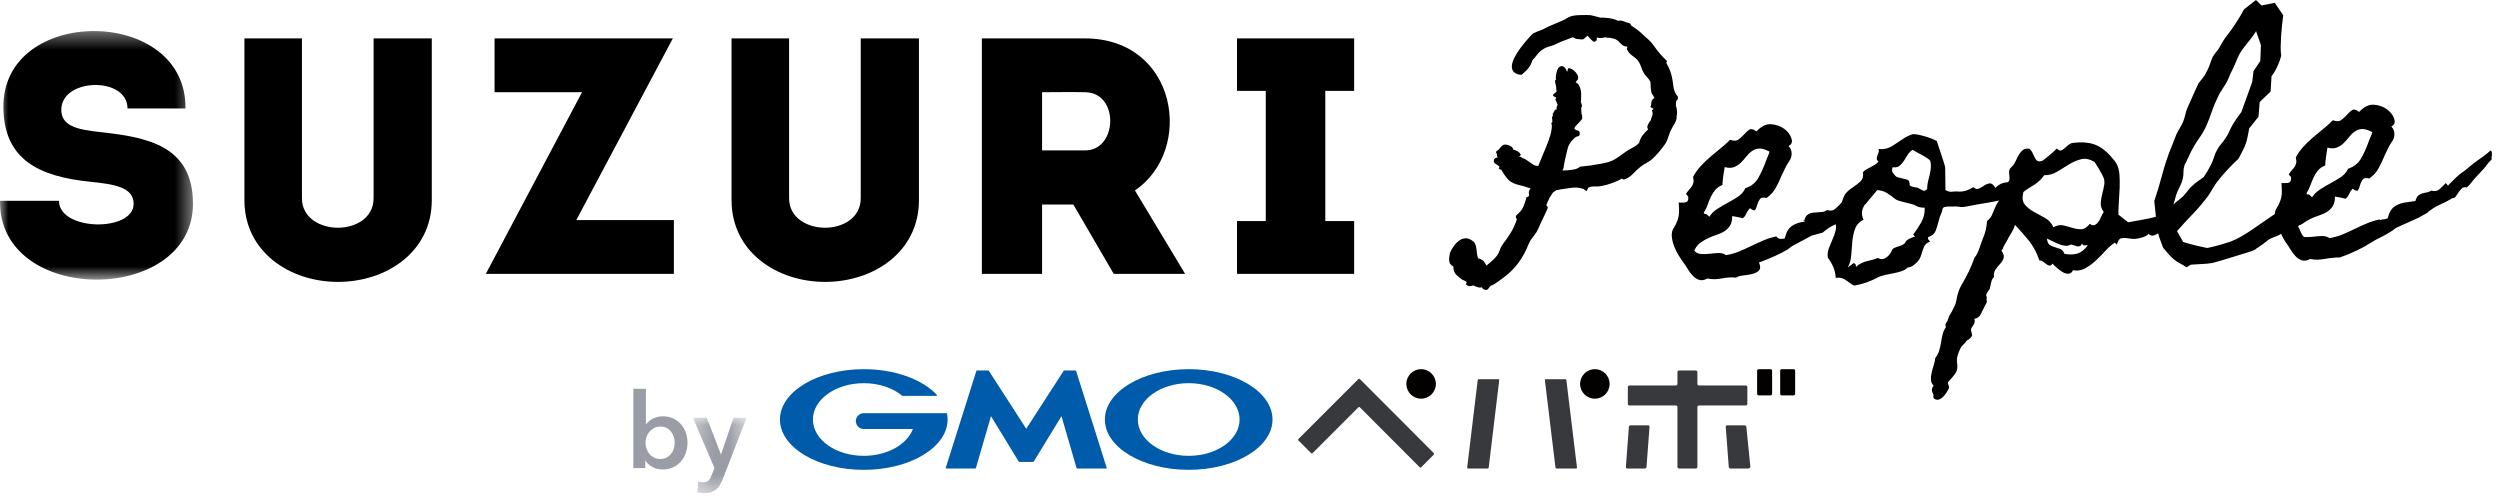 <svg width="150px" height="30px" xmlns="http://www.w3.org/2000/svg" xmlns:xlink="http://www.w3.org/1999/xlink"><defs><polygon id="a" points="0.303 0.055 3.527 0.055 3.527 4.579 0.303 4.579"/><polygon id="c" points="0 0.378 11.578 0.378 11.578 15.292 0 15.292"/></defs><g fill="none" fill-rule="evenodd"><path d="M23.574,5.566 L23.976,5.566 C23.996,5.566 24.021,5.552 24.031,5.534 L25.689,2.819 L26.591,5.926 C26.597,5.947 26.618,5.961 26.638,5.961 L28.379,5.961 C28.4,5.961 28.411,5.947 28.405,5.927 L26.569,0.114 C26.564,0.096 26.542,0.078 26.521,0.078 L25.867,0.078 C25.847,0.078 25.821,0.093 25.811,0.111 L23.574,3.576 L21.339,0.111 C21.327,0.093 21.301,0.078 21.281,0.078 L20.628,0.078 C20.607,0.078 20.585,0.096 20.579,0.114 L18.743,5.927 C18.737,5.947 18.749,5.961 18.769,5.961 L20.51,5.961 C20.53,5.961 20.552,5.947 20.557,5.926 L21.459,2.819 L23.117,5.534 C23.127,5.552 23.153,5.566 23.173,5.566 L23.574,5.566 Z" fill="#005BAB" transform="translate(38 22.15)"/><path d="M18.823,2.671 L18.823,2.67 C18.819,2.653 18.804,2.64 18.786,2.64 L18.553,2.64 L16.833,2.64 L13.828,2.64 C13.565,2.64 13.352,2.853 13.352,3.115 C13.352,3.378 13.565,3.591 13.828,3.591 L16.774,3.591 C16.423,4.518 15.236,5.2 13.828,5.2 C12.14,5.2 10.775,4.224 10.775,3.02 C10.775,1.817 12.14,0.841 13.828,0.841 C14.748,0.841 15.572,1.131 16.132,1.593 C16.134,1.594 16.136,1.595 16.138,1.598 C16.144,1.602 16.151,1.603 16.159,1.603 L18.185,1.603 C18.206,1.603 18.223,1.586 18.223,1.566 C18.223,1.558 18.22,1.55 18.213,1.543 C18.213,1.541 18.211,1.541 18.211,1.54 C17.349,0.62 15.709,-1.77635684e-15 13.828,-1.77635684e-15 C11.05,-1.77635684e-15 8.797,1.352 8.797,3.02 C8.797,4.689 11.05,6.041 13.828,6.041 C16.604,6.041 18.856,4.689 18.856,3.02 C18.856,2.903 18.844,2.785 18.823,2.671" fill="#005BAB" transform="translate(38 22.15)"/><path d="M33.321,5.2 C31.637,5.2 30.269,4.224 30.269,3.021 C30.269,1.818 31.637,0.84 33.321,0.84 C35.008,0.84 36.375,1.818 36.375,3.021 C36.375,4.224 35.008,5.2 33.321,5.2 M33.321,0 C30.544,0 28.293,1.352 28.293,3.021 C28.293,4.69 30.544,6.04 33.321,6.04 C36.099,6.04 38.351,4.69 38.351,3.021 C38.351,1.352 36.099,0 33.321,0" fill="#005BAB" transform="translate(38 22.15)"/><path d="M59.553,5.867 C59.549,5.919 59.588,5.961 59.639,5.961 L60.689,5.961 C60.741,5.961 60.787,5.919 60.791,5.867 L60.971,3.463 C60.975,3.411 60.936,3.369 60.884,3.369 L59.834,3.369 C59.782,3.369 59.736,3.411 59.733,3.463 L59.553,5.867 Z" fill="#38393C" transform="translate(38 22.15)"/><path d="M65.63,3.369 C65.579,3.369 65.54,3.411 65.544,3.462 L65.726,5.868 C65.73,5.919 65.776,5.961 65.827,5.961 L66.877,5.961 C66.929,5.961 67.028,5.919 67.023,5.868 L66.782,3.462 C66.778,3.411 66.733,3.369 66.68,3.369 L65.63,3.369 Z" fill="#38393C" transform="translate(38 22.15)"/><path d="M66.747,2.178 C66.799,2.178 66.841,2.136 66.841,2.084 L66.841,1.073 C66.841,1.021 66.799,0.979 66.747,0.979 L63.939,0.979 C63.887,0.979 63.844,0.937 63.844,0.886 L63.844,0.173 C63.844,0.121 63.802,0.079 63.751,0.079 L62.741,0.079 C62.688,0.079 62.646,0.121 62.646,0.173 L62.646,0.886 C62.646,0.937 62.604,0.979 62.553,0.979 L59.764,0.979 C59.712,0.979 59.67,1.021 59.67,1.073 L59.67,2.084 C59.67,2.136 59.712,2.178 59.764,2.178 L62.553,2.178 C62.604,2.178 62.646,2.219 62.646,2.271 L62.646,5.867 C62.646,5.919 62.688,5.961 62.741,5.961 L63.751,5.961 C63.802,5.961 63.844,5.919 63.844,5.867 L63.844,2.271 C63.844,2.219 63.887,2.178 63.939,2.178 L66.747,2.178 Z" fill="#38393C" transform="translate(38 22.15)"/><path d="M67.427,1.477 C67.427,1.529 67.469,1.572 67.521,1.572 L68.233,1.572 C68.285,1.572 68.327,1.529 68.327,1.477 L68.327,0.094 C68.327,0.043 68.285,0 68.233,0 L67.521,0 C67.469,0 67.427,0.043 67.427,0.094 L67.427,1.477 Z" fill="#030100" transform="translate(38 22.15)"/><path d="M68.81,1.477 C68.81,1.529 68.852,1.572 68.903,1.572 L69.616,1.572 C69.668,1.572 69.709,1.529 69.709,1.477 L69.709,0.094 C69.709,0.043 69.668,0 69.616,0 L68.903,0 C68.852,0 68.81,0.043 68.81,0.094 L68.81,1.477 Z" fill="#030100" transform="translate(38 22.15)"/><path d="M39.908,4.19 C39.883,4.215 39.883,4.254 39.908,4.279 L40.665,5.037 C40.69,5.062 40.73,5.062 40.756,5.037 L43.503,2.289 C43.528,2.265 43.568,2.265 43.592,2.289 L47.181,5.885 C47.206,5.909 47.246,5.909 47.27,5.885 L48.028,5.127 C48.053,5.102 48.053,5.062 48.028,5.037 L43.593,0.594 C43.569,0.569 43.528,0.569 43.504,0.594 L39.908,4.19 Z" fill="#38393C" transform="translate(38 22.15)"/><path d="M47.266,1.771 C47.756,1.771 48.152,1.375 48.152,0.885 C48.152,0.397 47.756,6.54205607e-05 47.266,6.54205607e-05 C46.778,6.54205607e-05 46.381,0.397 46.381,0.885 C46.381,1.375 46.778,1.771 47.266,1.771" fill="#030100" transform="translate(38 22.15)"/><path d="M50.031,5.898 C50.027,5.933 50.052,5.961 50.088,5.961 L51.252,5.961 C51.287,5.961 51.318,5.933 51.323,5.898 L51.953,0.663 C51.956,0.629 51.931,0.6 51.897,0.6 L50.732,0.6 C50.697,0.6 50.666,0.629 50.661,0.663 L50.031,5.898 Z" fill="#38393C" transform="translate(38 22.15)"/><path d="M54.748,0.6 C54.714,0.6 54.689,0.628 54.693,0.663 L55.328,5.899 C55.332,5.933 55.364,5.961 55.399,5.961 L56.563,5.961 C56.598,5.961 56.623,5.933 56.619,5.899 L55.983,0.663 C55.979,0.628 55.947,0.6 55.913,0.6 L54.748,0.6 Z" fill="#38393C" transform="translate(38 22.15)"/><path d="M57.692,0 C57.203,0 56.806,0.397 56.806,0.886 C56.806,1.375 57.203,1.771 57.692,1.771 C58.181,1.771 58.577,1.375 58.577,0.886 C58.577,0.397 58.181,0 57.692,0" fill="#030100" transform="translate(38 22.15)"/><path d="M2.482,4.411 C2.482,4.294 2.465,4.177 2.429,4.062 C2.393,3.947 2.34,3.843 2.268,3.751 C2.197,3.658 2.108,3.585 1.998,3.528 C1.89,3.471 1.762,3.443 1.615,3.443 C1.477,3.443 1.353,3.472 1.244,3.531 C1.135,3.589 1.042,3.666 0.965,3.757 C0.887,3.849 0.829,3.954 0.789,4.071 C0.749,4.188 0.729,4.305 0.729,4.423 C0.729,4.54 0.749,4.657 0.789,4.772 C0.829,4.887 0.887,4.991 0.965,5.083 C1.042,5.176 1.135,5.249 1.244,5.306 C1.353,5.363 1.477,5.391 1.615,5.391 C1.762,5.391 1.89,5.363 1.998,5.303 C2.108,5.244 2.197,5.17 2.268,5.077 C2.34,4.985 2.393,4.881 2.429,4.763 C2.465,4.646 2.482,4.528 2.482,4.411 Z M0.754,1.18 L0.754,3.298 L0.773,3.298 C0.811,3.248 0.859,3.195 0.918,3.142 C0.976,3.087 1.046,3.037 1.128,2.991 C1.21,2.945 1.305,2.905 1.414,2.874 C1.523,2.843 1.647,2.827 1.785,2.827 C1.998,2.827 2.196,2.868 2.376,2.95 C2.556,3.031 2.711,3.144 2.841,3.286 C2.971,3.428 3.071,3.596 3.142,3.789 C3.214,3.981 3.249,4.188 3.249,4.411 C3.249,4.633 3.214,4.841 3.146,5.036 C3.076,5.231 2.978,5.401 2.85,5.545 C2.722,5.69 2.567,5.806 2.385,5.89 C2.203,5.976 1.996,6.019 1.766,6.019 C1.552,6.019 1.353,5.973 1.165,5.881 C0.979,5.789 0.834,5.654 0.729,5.479 L0.717,5.479 L0.717,5.932 L0,5.932 L0,1.18 L0.754,1.18 Z" fill="#9A9DA6" transform="translate(38 22.15)"/><g transform="translate(41.271 25.011)"><mask id="b" fill="white"><use xlink:href="#a"/></mask><path d="M0.303,0.055 L1.138,0.055 L1.981,2.247 L1.993,2.247 L2.741,0.055 L3.527,0.055 L2.1,3.719 C2.046,3.857 1.987,3.979 1.925,4.086 C1.861,4.193 1.786,4.283 1.698,4.357 C1.61,4.429 1.506,4.485 1.387,4.522 C1.268,4.561 1.124,4.58 0.956,4.58 C0.894,4.58 0.83,4.576 0.765,4.57 C0.699,4.564 0.633,4.552 0.567,4.535 L0.63,3.882 C0.68,3.898 0.729,3.91 0.777,3.916 C0.825,3.923 0.87,3.925 0.913,3.925 C0.992,3.925 1.059,3.916 1.113,3.898 C1.168,3.879 1.214,3.849 1.251,3.81 C1.289,3.769 1.323,3.721 1.352,3.662 C1.382,3.604 1.413,3.534 1.446,3.454 L1.598,3.071 L0.303,0.055 Z" fill="#9A9DA6" mask="url(#b)"/></g><g><path d="M51.644,11.895 C51.644,13.084 50.554,13.664 49.504,13.664 C48.455,13.664 47.345,13.084 47.345,11.895 L47.345,2.304 L43.893,2.304 L43.893,12.01 C43.893,15.118 46.619,16.914 49.504,16.914 C52.411,16.914 55.136,15.118 55.136,12.01 L55.136,2.304 L51.644,2.304 L51.644,11.895 Z" fill="#000000"/><g transform="translate(0 1.485)"><mask id="d" fill="white"><use xlink:href="#c"/></mask><path d="M5.953,6.433 C4.664,6.29 3.605,6.085 3.682,5.001 C3.813,3.179 7.651,3.119 7.651,5.022 L11.128,5.022 C11.21,-1.156 0.082,-1.177 0.205,5.001 C0.245,8.11 2.367,9.107 5.401,9.419 C6.828,9.566 8.015,9.736 8.019,10.739 C8.026,12.453 3.539,12.386 3.539,10.565 L0,10.565 C-0.082,16.866 11.578,16.812 11.578,10.739 C11.578,7.228 8.796,6.74 5.953,6.433" fill="#000000" mask="url(#d)"/></g><path d="M22.416,11.895 C22.416,13.084 21.326,13.664 20.276,13.664 C19.227,13.664 18.117,13.084 18.117,11.895 L18.117,2.304 L14.665,2.304 L14.665,12.01 C14.665,15.118 17.39,16.914 20.276,16.914 C23.183,16.914 25.907,15.118 25.907,12.01 L25.907,2.304 L22.416,2.304 L22.416,11.895 Z" fill="#000000"/><polygon fill="#000000" points="40.371 2.304 29.674 2.304 29.674 5.533 34.922 5.533 29.15 16.432 40.432 16.432 40.432 13.202 34.579 13.202"/><path d="M65.108,9.024 L62.525,9.024 L62.525,5.533 C63.372,5.533 64.26,5.513 65.108,5.533 C67.167,5.553 67.066,9.024 65.108,9.024 M65.108,2.304 L58.912,2.304 L58.912,16.432 L62.525,16.432 L62.525,12.274 L64.402,12.274 L66.824,16.432 L71.107,16.432 L68.096,11.427 C71.668,9.004 70.659,2.324 65.108,2.304" fill="#000000"/><polygon fill="#000000" points="81.249 5.452 81.249 2.304 74.22 2.304 74.22 5.452 75.946 5.452 75.946 13.263 74.22 13.263 74.22 16.432 81.249 16.432 81.249 13.263 79.518 13.263 79.518 5.452"/><path d="M130.514,11.895 C130.545,11.764 130.588,11.635 130.642,11.509 C130.695,11.383 130.754,11.256 130.819,11.13 C130.884,11.003 130.932,10.871 130.963,10.734 C130.995,10.609 131.01,10.473 131.008,10.325 C131.006,10.178 131.027,10.042 131.07,9.916 C131.091,9.859 131.112,9.815 131.134,9.786 C131.156,9.758 131.178,9.714 131.199,9.657 L131.458,9.105 C131.598,8.829 131.754,8.569 131.929,8.325 C132.102,8.082 132.254,7.822 132.383,7.546 C132.501,7.271 132.611,6.976 132.712,6.684 C132.814,6.392 132.929,6.113 133.059,5.849 C133.123,5.699 133.199,5.561 133.286,5.434 C133.372,5.307 133.454,5.179 133.53,5.052 C133.616,4.914 133.687,4.773 133.74,4.629 C133.793,4.486 133.858,4.345 133.934,4.207 C134.149,3.804 134.235,3.422 134.491,3.046 C134.745,2.67 135.136,2.271 135.364,1.868 L135.655,2.707 L135.617,3.659 L135.211,4.267 L135.135,4.915 L134.478,6.731 C134.293,6.963 134.125,7.207 133.973,7.46 C133.897,7.588 133.83,7.72 133.771,7.858 C133.712,7.995 133.639,8.128 133.552,8.255 C133.476,8.383 133.386,8.504 133.283,8.621 C133.179,8.738 133.095,8.859 133.03,8.986 C132.955,9.113 132.893,9.256 132.845,9.416 C132.797,9.576 132.741,9.72 132.676,9.846 C132.547,10.111 132.395,10.371 132.222,10.625 C132.112,10.708 132,10.788 131.885,10.866 C131.77,10.943 131.663,11.029 131.565,11.122 C131.455,11.216 131.357,11.322 131.271,11.437 C131.183,11.554 131.091,11.664 130.993,11.769 C130.895,11.863 130.793,11.948 130.689,12.025 C130.585,12.103 130.489,12.188 130.402,12.281 C130.445,12.155 130.482,12.026 130.514,11.895 M126.255,11.084 C126.224,11.26 126.185,11.44 126.137,11.622 C126.09,11.805 126.059,11.987 126.044,12.169 C126.03,12.351 126.09,12.535 126.225,12.723 C126.17,12.793 126.119,12.885 126.071,13 C126.023,13.115 125.968,13.216 125.909,13.302 C125.849,13.389 125.775,13.454 125.688,13.497 C125.6,13.539 125.5,13.517 125.388,13.43 C125.225,13.639 125.058,13.746 124.887,13.752 C124.715,13.758 124.539,13.732 124.356,13.676 C124.172,13.62 123.987,13.569 123.799,13.524 C123.61,13.48 123.412,13.517 123.204,13.637 C123.101,13.392 122.933,13.205 122.699,13.076 C122.466,12.948 122.238,12.822 122.016,12.7 C121.793,12.577 121.614,12.43 121.48,12.259 C121.345,12.088 121.32,11.843 121.404,11.522 C121.514,11.428 121.626,11.348 121.742,11.282 C121.857,11.217 121.966,11.147 122.07,11.076 C122.174,11.005 122.275,10.925 122.374,10.837 C122.472,10.749 122.565,10.641 122.652,10.514 C122.939,10.516 123.203,10.442 123.444,10.293 C123.686,10.143 123.924,9.997 124.16,9.853 C124.396,9.71 124.635,9.609 124.878,9.55 C125.12,9.491 125.385,9.547 125.675,9.719 C125.765,9.852 125.849,9.985 125.928,10.118 C126.007,10.251 126.086,10.396 126.166,10.552 C126.256,10.73 126.286,10.907 126.255,11.084 M124.64,15.212 C124.402,15.282 124.146,15.287 123.869,15.229 C123.801,15.072 123.712,14.974 123.6,14.932 C123.489,14.89 123.378,14.854 123.268,14.824 C123.157,14.793 123.06,14.749 122.976,14.689 C122.892,14.63 122.838,14.504 122.814,14.312 C122.914,14.354 123.025,14.407 123.148,14.471 C123.27,14.535 123.395,14.593 123.522,14.645 C123.65,14.698 123.777,14.731 123.905,14.744 C124.032,14.756 124.15,14.733 124.26,14.672 C124.36,14.692 124.454,14.72 124.543,14.757 C124.631,14.793 124.726,14.793 124.825,14.756 L124.922,14.617 C124.957,14.695 125.009,14.73 125.081,14.722 C125.153,14.714 125.216,14.709 125.272,14.707 C125.087,14.974 124.876,15.142 124.64,15.212 M115.835,10.204 C115.803,10.391 115.761,10.583 115.709,10.776 C115.656,10.971 115.63,11.153 115.632,11.322 C115.6,11.38 115.545,11.422 115.468,11.447 C115.391,11.472 115.081,11.252 114.998,11.249 C114.915,11.246 114.835,11.232 114.757,11.206 C114.679,11.18 114.618,11.151 114.573,11.119 C114.594,10.994 114.568,10.893 114.495,10.815 C114.422,10.739 113.846,10.665 113.768,10.594 C113.69,10.523 113.622,10.446 113.566,10.363 C113.51,10.28 113.508,10.169 113.562,10.031 C113.728,10.06 113.863,10.033 113.967,9.95 C114.071,9.868 114.161,9.766 114.237,9.645 C114.313,9.523 114.389,9.402 114.464,9.281 C114.54,9.159 114.639,9.062 114.759,8.99 C114.938,9.121 115.778,9.5 115.82,9.669 C115.86,9.837 115.865,10.016 115.835,10.204 M115.284,13.325 C115.138,13.584 114.972,13.836 114.787,14.08 L114.905,14.195 C114.707,14.247 114.386,14.365 114.3,14.566 C114.214,14.767 113.609,14.8 113.534,14.984 C113.459,15.167 113.361,15.306 113.241,15.401 C113.12,15.495 112.945,15.627 112.667,15.478 C112.557,15.527 112.445,15.564 112.329,15.591 C112.213,15.617 112.097,15.646 111.982,15.678 C111.866,15.71 111.753,15.754 111.644,15.808 C111.534,15.863 111.435,15.937 111.348,16.03 C111.369,15.973 111.366,15.922 111.338,15.878 C111.31,15.833 111.274,15.801 111.229,15.779 L110.868,16.046 C110.986,15.827 111.055,15.581 111.074,15.309 C111.093,15.037 111.114,14.764 111.139,14.492 C111.163,14.219 111.218,13.966 111.304,13.731 C111.389,13.496 111.558,13.312 111.811,13.179 C111.72,12.979 111.692,12.798 111.73,12.638 C111.756,12.524 111.803,12.417 111.861,12.313 C111.918,12.256 111.978,12.202 112.026,12.136 C112.102,12.032 112.184,11.933 112.271,11.84 C112.369,11.723 112.442,11.636 112.492,11.578 C112.541,11.52 112.584,11.465 112.622,11.412 C112.624,11.41 112.626,11.408 112.628,11.406 C112.866,11.422 113.071,11.484 113.241,11.596 C113.414,11.709 113.581,11.831 113.743,11.961 C113.905,12.092 114.745,12.216 114.907,12.319 C115.068,12.421 115.259,12.468 115.481,12.461 C115.495,12.778 115.43,13.065 115.284,13.325 M102.456,12.291 C102.515,12.125 102.579,11.967 102.649,11.818 C102.719,11.668 102.806,11.53 102.909,11.402 C103.013,11.274 103.158,11.173 103.345,11.099 C103.354,10.917 103.371,10.739 103.396,10.562 C103.421,10.386 103.45,10.207 103.481,10.024 C103.702,10.085 103.89,10.085 104.045,10.023 C104.198,9.962 104.333,9.875 104.447,9.764 C104.562,9.652 104.67,9.53 104.774,9.396 C104.878,9.263 104.992,9.152 105.118,9.062 C105.244,8.974 105.384,8.924 105.539,8.913 C105.693,8.902 105.887,8.955 106.121,9.072 C106.132,9.083 106.14,9.088 106.146,9.088 C106.151,9.088 106.16,9.093 106.171,9.104 C106.161,9.161 106.126,9.256 106.066,9.388 C106.007,9.52 105.967,9.62 105.946,9.689 C105.829,10.021 105.683,10.343 105.51,10.654 C105.337,10.966 105.075,11.178 104.723,11.291 C104.626,11.498 104.479,11.667 104.281,11.798 C104.084,11.929 103.878,12.052 103.665,12.166 C103.45,12.281 103.242,12.404 103.039,12.535 C102.836,12.666 102.675,12.824 102.556,13.009 C102.534,12.988 102.494,12.949 102.439,12.894 C102.383,12.84 102.333,12.824 102.289,12.848 L102.222,12.766 C102.319,12.615 102.398,12.457 102.456,12.291 M138.622,11.121 C138.681,10.955 138.745,10.797 138.816,10.647 C138.885,10.498 138.972,10.359 139.075,10.231 C139.179,10.104 139.324,10.002 139.511,9.928 C139.52,9.747 139.537,9.568 139.563,9.392 C139.588,9.215 139.616,9.036 139.647,8.854 C139.869,8.915 140.057,8.914 140.211,8.853 C140.364,8.791 140.499,8.705 140.613,8.593 C140.728,8.482 140.837,8.36 140.941,8.226 C141.044,8.093 141.158,7.981 141.285,7.892 C141.41,7.803 141.55,7.753 141.705,7.742 C141.859,7.732 142.054,7.785 142.287,7.902 C142.298,7.913 142.306,7.918 142.312,7.918 C142.317,7.918 142.326,7.923 142.337,7.934 C142.327,7.991 142.292,8.086 142.233,8.218 C142.174,8.35 142.133,8.45 142.112,8.519 C141.995,8.851 141.85,9.173 141.676,9.484 C141.503,9.795 141.241,10.008 140.889,10.121 C140.792,10.328 140.645,10.497 140.448,10.628 C140.25,10.759 140.045,10.882 139.831,10.996 C139.616,11.111 139.408,11.234 139.206,11.364 C139.003,11.496 138.841,11.654 138.722,11.839 C138.7,11.817 138.661,11.779 138.605,11.724 C138.549,11.669 138.499,11.654 138.455,11.678 L138.388,11.595 C138.485,11.445 138.564,11.287 138.622,11.121 M149.512,9.158 C149.511,9.096 149.483,9.054 149.427,9.033 C149.285,9.162 149.14,9.28 148.993,9.387 C148.844,9.494 148.694,9.601 148.541,9.707 C148.355,9.838 147.914,10.228 147.81,10.294 C147.705,10.359 147.615,10.425 147.539,10.489 C147.462,10.554 147.383,10.627 147.301,10.709 C147.219,10.791 147.096,10.914 146.933,11.078 L146.884,11.147 L146.749,10.982 C146.629,11.11 146.504,11.233 146.373,11.351 C146.241,11.468 146.076,11.496 145.877,11.435 C145.789,11.495 145.698,11.531 145.605,11.546 C145.51,11.56 145.422,11.58 145.34,11.605 C145.257,11.631 145.18,11.67 145.109,11.723 C145.038,11.777 144.981,11.872 144.939,12.009 L144.923,12.061 L144.89,12.062 C144.746,12.089 144.603,12.111 144.46,12.126 C144.316,12.143 144.181,12.17 144.055,12.208 C143.928,12.246 143.81,12.301 143.7,12.372 C143.59,12.444 143.498,12.543 143.422,12.67 C143.379,12.751 143.346,12.823 143.325,12.885 C143.304,12.948 143.283,13.02 143.262,13.1 C143.173,13.125 143.066,13.169 142.973,13.16 C142.878,13.152 142.838,13.253 142.783,13.165 C142.518,13.219 142.262,13.298 142.015,13.402 C141.767,13.506 141.526,13.616 141.29,13.731 C141.053,13.847 140.812,13.957 140.565,14.061 C140.317,14.165 140.061,14.239 139.796,14.281 L139.78,14.299 L139.763,14.282 C139.63,14.196 139.477,14.156 139.306,14.161 C139.135,14.167 138.961,14.181 138.785,14.204 C138.608,14.227 138.437,14.232 138.271,14.221 C138.106,14.209 137.99,13.702 137.878,13.582 C137.978,13.467 138.022,13.523 138.17,13.411 C138.317,13.298 138.476,13.203 138.647,13.124 C138.817,13.044 138.99,12.976 139.166,12.92 C139.342,12.863 139.499,12.79 139.636,12.701 C139.773,12.611 139.885,12.497 139.971,12.358 C140.058,12.22 140.1,12.031 140.097,11.794 C140.197,11.813 140.302,11.833 140.413,11.852 C140.524,11.871 140.628,11.895 140.729,11.926 C140.816,11.867 140.884,11.78 140.933,11.665 C140.981,11.55 141.048,11.446 141.136,11.352 L141.169,11.317 L141.202,11.35 C141.347,11.459 141.441,11.478 141.484,11.409 C141.528,11.34 141.566,11.245 141.597,11.125 C141.629,11.005 141.68,10.893 141.751,10.789 C141.821,10.685 141.956,10.658 142.155,10.708 C142.397,10.541 142.582,10.34 142.712,10.104 C142.841,9.868 142.96,9.617 143.067,9.354 C143.142,9.193 143.215,9.04 143.285,8.896 C143.355,8.752 143.439,8.611 143.537,8.472 C143.624,8.345 143.666,8.196 143.664,8.026 C143.662,7.857 143.599,7.712 143.477,7.591 C143.663,7.506 143.722,7.354 143.653,7.135 C143.585,6.917 143.441,6.726 143.224,6.563 C143.006,6.401 142.746,6.307 142.441,6.283 C142.137,6.26 141.838,6.405 141.544,6.72 L141.51,6.687 C141.343,6.569 141.21,6.544 141.111,6.616 C141.013,6.687 140.915,6.778 140.816,6.889 C140.718,6.999 140.606,7.102 140.481,7.197 C140.355,7.291 140.186,7.297 139.975,7.213 C139.79,7.401 139.593,7.577 139.385,7.742 C139.177,7.907 138.975,8.075 138.778,8.246 C138.581,8.416 138.393,8.598 138.213,8.791 C138.033,8.983 137.878,9.201 137.749,9.443 C137.783,9.589 137.79,9.705 137.769,9.79 C137.748,9.876 137.716,9.95 137.672,10.014 C137.629,10.078 137.577,10.142 137.517,10.206 C137.458,10.27 137.395,10.354 137.33,10.458 C137.341,10.492 137.366,10.525 137.406,10.557 C137.445,10.59 137.465,10.635 137.465,10.691 C137.466,10.793 137.448,10.864 137.41,10.906 C137.372,10.947 137.322,10.971 137.262,10.978 C137.201,10.986 137.138,10.988 137.071,10.985 C137.005,10.981 136.944,10.98 136.889,10.982 C136.89,11.061 136.894,11.135 136.899,11.202 C136.906,11.27 136.91,11.343 136.911,11.423 C136.914,11.649 136.886,11.848 136.827,12.02 C136.769,12.191 136.69,12.353 136.592,12.503 C136.526,12.605 136.497,12.721 136.484,12.845 C136.176,13.057 135.871,13.267 135.571,13.47 C135.374,13.613 135.132,13.776 134.848,13.961 C134.563,14.146 134.31,14.287 134.09,14.385 C133.991,14.433 133.868,14.483 133.719,14.533 C133.57,14.583 133.419,14.63 133.265,14.675 C133.111,14.72 132.962,14.759 132.819,14.791 C132.676,14.824 132.549,14.854 132.439,14.88 C132.195,14.832 131.952,14.777 131.708,14.717 C131.464,14.657 131.226,14.592 130.993,14.52 L130.621,13.87 C130.936,13.509 131.258,13.159 131.586,12.82 C131.913,12.481 132.218,12.12 132.501,11.737 C132.587,11.61 132.671,11.474 132.753,11.33 C132.833,11.185 132.923,11.05 133.021,10.922 C133.206,10.678 133.413,10.433 133.642,10.188 C133.871,9.943 134.094,9.721 134.313,9.521 C134.388,9.371 134.464,9.225 134.54,9.081 C134.615,8.937 134.68,8.796 134.733,8.658 C134.787,8.509 134.829,8.352 134.86,8.187 C134.891,8.022 134.922,7.86 134.954,7.7 L135.509,7.003 L135.581,6.123 L136.236,5.49 L136.292,4.571 C136.422,4.409 136.538,4.215 136.641,3.991 C136.743,3.767 136.82,3.552 136.873,3.347 C136.849,3.189 136.838,3.006 136.841,2.796 C136.844,2.586 136.853,2.371 136.867,2.15 C136.881,1.929 136.9,1.71 136.925,1.494 C136.95,1.278 136.973,1.085 136.993,0.915 L136.486,0.167 L135.693,0.329 L135.358,0 L134.635,0.567 C134.484,0.855 134.327,1.121 134.164,1.364 C134.012,1.606 133.847,1.841 133.668,2.068 C133.488,2.294 133.334,2.534 133.204,2.787 C133.085,3.018 132.791,3.278 132.695,3.575 C132.599,3.872 132.497,4.119 132.389,4.315 C132.336,4.441 132.265,4.557 132.178,4.661 C132.091,4.766 132.003,4.877 131.917,4.993 C131.862,5.074 131.275,6.411 131.243,6.48 C131.19,6.606 131.147,6.741 131.116,6.883 C131.084,7.026 131.042,7.166 130.988,7.303 C130.935,7.43 130.87,7.554 130.794,7.675 C130.718,7.796 130.648,7.926 130.583,8.064 C130.529,8.19 130.479,8.319 130.431,8.451 C130.382,8.583 130.331,8.712 130.278,8.838 C130.063,9.366 129.885,9.901 129.742,10.443 C129.6,10.986 129.437,11.526 129.256,12.064 C129.281,12.278 129.303,12.487 129.322,12.69 C129.331,12.791 129.344,12.897 129.355,13.001 C128.977,13.129 128.089,13.255 127.691,13.337 L127.106,12.881 C127.103,12.677 127.111,12.437 127.129,12.159 C127.148,11.881 127.164,11.597 127.177,11.308 C127.19,11.019 127.187,10.745 127.168,10.485 C127.148,10.225 127.092,10.012 127.002,9.845 C126.957,9.756 126.898,9.67 126.825,9.588 C126.752,9.505 126.688,9.431 126.632,9.365 C126.307,9.002 125.97,8.764 125.621,8.651 C125.271,8.538 124.859,8.512 124.385,8.572 C124.274,8.587 124.178,8.63 124.097,8.701 C124.014,8.771 123.938,8.839 123.867,8.904 C123.795,8.968 123.725,9.01 123.653,9.029 C123.581,9.049 123.501,9.009 123.411,8.91 C123.28,9.039 123.147,9.162 123.01,9.28 C122.873,9.397 122.733,9.509 122.591,9.616 C122.536,9.652 122.487,9.67 122.443,9.672 C122.344,9.698 122.266,9.683 122.21,9.628 C122.154,9.574 122.107,9.502 122.066,9.412 C122.027,9.323 121.984,9.234 121.939,9.145 C121.894,9.056 121.838,8.984 121.771,8.929 C121.616,8.901 121.491,8.919 121.399,8.984 C121.305,9.05 121.227,9.134 121.161,9.238 C121.096,9.342 121.037,9.455 120.983,9.575 C120.929,9.696 120.87,9.802 120.805,9.895 C120.772,9.942 120.745,9.971 120.723,9.983 C120.712,9.995 120.685,10.024 120.641,10.07 C120.576,10.14 120.544,10.221 120.545,10.311 C120.546,10.402 120.552,10.489 120.565,10.574 C120.576,10.658 120.575,10.738 120.559,10.812 C120.548,10.861 120.513,10.899 120.465,10.932 C120.376,10.947 120.285,10.953 120.199,10.976 C120.034,11.021 119.875,11.12 119.722,11.272 C119.609,11.083 119.498,10.993 119.387,11.003 C119.276,11.012 119.17,11.052 119.066,11.124 C118.961,11.195 118.854,11.258 118.745,11.312 C118.634,11.367 118.518,11.34 118.396,11.23 C118.078,11.433 117.782,11.52 117.462,11.491 C117.141,11.462 117.05,11.587 116.727,11.405 C116.727,11.337 116.725,11.241 116.724,11.117 C116.722,10.992 116.721,10.86 116.719,10.718 C116.717,10.576 116.715,10.444 116.714,10.319 C116.712,10.195 116.712,10.104 116.711,10.047 C116.699,9.98 116.67,9.874 116.624,9.728 C116.578,9.582 116.529,9.431 116.478,9.274 C116.426,9.117 116.375,8.963 116.323,8.812 C116.272,8.661 116.234,8.546 116.211,8.468 C115.932,8.284 114.957,7.994 114.748,8.057 C114.539,8.121 114.333,8.223 114.13,8.366 C113.927,8.508 113.713,8.649 113.489,8.786 C113.264,8.923 113.003,8.975 112.704,8.939 C112.738,9.006 112.741,9.073 112.714,9.142 C112.688,9.211 112.664,9.277 112.642,9.34 C112.621,9.403 112.608,9.463 112.603,9.52 C112.598,9.576 112.635,9.632 112.713,9.686 C112.648,9.767 112.576,9.832 112.5,9.879 C112.423,9.927 112.344,9.972 112.261,10.015 C112.179,10.057 112.093,10.102 112.006,10.15 C111.918,10.199 111.841,10.258 111.776,10.328 C111.812,10.576 111.759,10.764 111.617,10.893 C111.475,11.022 111.322,11.141 111.157,11.248 C110.993,11.355 110.854,11.476 110.739,11.61 C110.625,11.744 110.502,12.152 110.502,12.152 C110.381,12.281 110.256,12.404 110.125,12.521 C109.994,12.639 109.829,12.667 109.629,12.605 C109.541,12.665 109.45,12.702 109.357,12.716 C109.263,12.731 108.755,12.751 108.673,12.776 C108.59,12.801 108.513,12.841 108.442,12.894 C108.371,12.947 108.314,13.042 108.272,13.179 L108.256,13.231 L108.223,13.232 C108.079,13.26 108.437,13.281 108.294,13.297 C108.15,13.313 108.015,13.34 107.889,13.378 C107.762,13.416 107.644,13.471 107.534,13.543 C107.424,13.614 107.332,13.714 107.256,13.84 C107.212,13.921 107.18,13.993 107.159,14.056 C107.138,14.119 107.116,14.19 107.096,14.27 L107.079,14.305 C106.991,14.33 106.9,14.339 106.806,14.331 C106.712,14.322 106.637,14.274 106.581,14.185 C106.316,14.239 106.06,14.318 105.813,14.423 C105.566,14.527 105.324,14.637 105.088,14.752 C104.852,14.867 104.61,14.977 104.363,15.081 C104.115,15.186 103.859,15.259 103.595,15.301 L103.578,15.319 L103.562,15.303 C103.428,15.217 103.275,15.176 103.105,15.182 C102.933,15.187 102.759,15.202 102.583,15.225 C102.406,15.247 102.235,15.253 102.069,15.241 C101.903,15.23 101.765,15.164 101.653,15.042 C101.738,14.847 101.856,14.694 102.003,14.581 C102.151,14.469 102.31,14.373 102.481,14.294 C102.651,14.215 102.824,14.147 103,14.09 C103.176,14.033 103.333,13.96 103.469,13.871 C103.607,13.782 103.718,13.667 103.805,13.529 C103.892,13.39 103.934,13.202 103.931,12.964 C104.031,12.984 104.136,13.003 104.247,13.022 C104.357,13.041 104.462,13.066 104.563,13.096 C104.65,13.037 104.718,12.95 104.767,12.835 C104.815,12.72 104.882,12.616 104.97,12.523 L105.003,12.488 L105.036,12.52 C105.181,12.629 105.275,12.649 105.318,12.579 C105.361,12.51 105.399,12.416 105.431,12.296 C105.462,12.176 105.513,12.063 105.585,11.959 C105.655,11.855 105.79,11.828 105.989,11.878 C106.23,11.712 106.416,11.51 106.545,11.274 C106.675,11.038 106.794,10.788 106.901,10.524 C106.976,10.363 107.049,10.211 107.119,10.067 C107.189,9.923 107.273,9.781 107.371,9.642 C107.458,9.515 107.5,9.366 107.498,9.197 C107.496,9.027 107.433,8.882 107.31,8.761 C107.497,8.676 107.556,8.524 107.487,8.306 C107.418,8.087 107.275,7.897 107.058,7.734 C106.84,7.571 106.579,7.478 106.275,7.454 C105.971,7.43 105.672,7.575 105.378,7.891 L105.344,7.858 C105.177,7.739 105.044,7.715 104.945,7.786 C104.847,7.857 104.749,7.948 104.65,8.059 C104.552,8.17 104.44,8.273 104.315,8.367 C104.189,8.462 104.02,8.467 103.809,8.384 C103.624,8.571 103.427,8.747 103.219,8.912 C103.011,9.078 102.809,9.246 102.612,9.416 C102.415,9.587 102.227,9.769 102.047,9.961 C101.867,10.154 101.712,10.371 101.582,10.613 C101.617,10.759 101.624,10.875 101.603,10.96 C101.582,11.046 101.55,11.121 101.506,11.184 C101.463,11.248 101.411,11.312 101.351,11.376 C101.291,11.44 101.229,11.524 101.164,11.628 C101.175,11.662 101.2,11.695 101.24,11.728 C101.278,11.76 101.298,11.805 101.299,11.862 C101.3,11.964 101.282,12.035 101.244,12.076 C101.205,12.117 101.156,12.141 101.095,12.149 C101.035,12.156 100.971,12.159 100.905,12.155 C100.839,12.151 100.778,12.151 100.723,12.152 C100.724,12.232 100.728,12.305 100.733,12.373 C100.74,12.44 100.744,12.514 100.745,12.593 C100.748,12.82 100.719,13.018 100.661,13.19 C100.602,13.362 100.524,13.523 100.426,13.673 C100.329,13.824 100.289,13.998 100.309,14.195 C100.327,14.393 100.374,14.586 100.448,14.776 C100.523,14.966 100.61,15.145 100.712,15.311 C100.813,15.478 100.897,15.605 100.964,15.693 C101.066,15.826 101.164,15.973 101.26,16.134 C101.356,16.295 101.46,16.433 101.571,16.548 C101.683,16.663 101.809,16.744 101.947,16.791 C102.086,16.837 102.249,16.812 102.435,16.715 L102.468,16.714 C102.623,16.743 102.767,16.755 102.9,16.751 C103.032,16.746 103.176,16.73 103.33,16.703 C103.473,16.675 103.614,16.656 103.752,16.646 C103.89,16.636 104.025,16.64 104.158,16.659 C104.268,16.587 104.422,16.542 104.621,16.525 C104.819,16.507 105.001,16.475 105.166,16.43 C105.332,16.385 105.458,16.316 105.545,16.223 C105.632,16.129 105.63,15.971 105.539,15.747 L105.753,15.672 C106.006,15.574 106.262,15.467 106.521,15.35 C106.778,15.234 107.028,15.104 107.27,14.961 C107.324,14.925 107.379,14.884 107.434,14.836 C107.488,14.79 107.543,14.754 107.598,14.729 L108.705,14.134 L109.363,13.956 C109.604,13.744 109.856,13.58 110.12,13.464 C110.128,13.46 110.137,13.456 110.145,13.452 C110.165,13.589 110.168,13.72 110.137,13.837 C110.089,14.014 110.028,14.188 109.952,14.361 C109.878,14.533 109.805,14.708 109.735,14.886 C109.666,15.064 109.643,15.254 109.668,15.457 C109.802,15.634 109.912,15.822 109.998,16.023 C110.083,16.224 110.132,16.443 110.147,16.681 C110.267,16.654 110.375,16.653 110.47,16.679 C110.564,16.704 110.652,16.743 110.736,16.797 C110.819,16.851 110.903,16.911 110.986,16.976 C111.07,17.041 111.157,17.095 111.246,17.137 C111.742,17.053 112.22,16.887 112.681,16.64 C113.142,16.393 114.129,16.429 114.468,16.044 C114.7,16.071 115.017,15.748 115.099,15.643 C115.181,15.538 115.242,15.412 115.285,15.263 C115.327,15.115 115.378,14.966 115.437,14.817 C115.496,14.668 115.619,14.562 115.806,14.499 C115.783,14.466 115.753,14.427 115.713,14.383 C115.674,14.339 115.665,14.289 115.687,14.231 C115.918,14.156 116.068,14.03 116.137,13.852 C116.207,13.674 116.266,13.485 116.313,13.286 C116.36,13.086 116.421,12.908 116.497,12.753 C116.572,12.598 116.49,12.437 116.743,12.406 C116.81,12.393 116.876,12.387 116.942,12.391 C117.008,12.395 117.08,12.395 117.158,12.392 C117.29,12.377 117.42,12.381 117.547,12.405 C117.674,12.429 117.786,12.428 117.929,12.4 C118.414,12.305 118.858,12.226 119.26,12.162 C119.477,12.127 119.71,12.081 119.954,12.028 C119.944,12.04 119.928,12.051 119.92,12.063 C119.833,12.191 119.76,12.323 119.701,12.461 C119.642,12.599 119.583,12.74 119.524,12.883 C119.464,13.027 119.364,13.151 119.222,13.258 C119.204,13.621 119.12,13.975 118.969,14.319 C118.819,14.664 118.72,15.19 118.469,15.458 C118.277,16.031 117.997,16.582 117.693,17.096 C117.39,17.609 117.399,18.118 117.308,18.286 C117.216,18.453 117.145,18.659 117.042,18.809 C116.939,18.96 116.922,19.045 116.858,19.223 C116.795,19.4 116.674,19.383 116.754,19.63 C116.656,19.769 116.589,19.918 116.552,20.078 C116.516,20.238 116.484,20.4 116.459,20.565 C116.434,20.73 116.397,20.89 116.349,21.044 C116.301,21.198 116.223,21.345 116.114,21.485 C116.105,21.609 116.075,21.746 116.028,21.895 C115.98,22.043 115.938,22.195 115.9,22.349 C115.864,22.503 115.849,22.648 115.856,22.783 C115.863,22.919 115.917,23.036 116.018,23.135 C115.942,23.239 115.907,23.331 115.914,23.41 C115.92,23.489 115.946,23.567 115.991,23.645 C116.036,23.723 115.975,23.804 116.02,23.882 C116.066,23.959 116.438,24.245 116.923,23.326 C117.015,23.153 116.782,23.023 116.924,22.877 C117.066,22.731 117.197,22.577 117.316,22.415 C117.436,22.252 117.472,22.025 117.424,21.732 C117.377,21.473 117.51,21.165 117.575,21.01 C117.639,20.855 117.729,20.73 117.844,20.636 C117.959,20.542 117.939,20.459 118.07,20.392 C118.202,20.325 118.202,20.294 118.294,20.195 C118.387,20.095 118.243,19.912 118.263,19.758 C118.283,19.605 118.574,19.408 118.46,19.129 C118.636,19.101 118.765,19.009 118.846,18.854 C118.927,18.698 119.092,18.325 119.152,18.249 C119.212,18.174 119.224,18.068 119.19,17.934 C119.254,17.83 119.151,17.809 119.177,17.672 C119.203,17.535 119.368,17.423 119.394,17.286 C119.42,17.15 119.449,17.021 119.481,16.902 C119.512,16.782 119.566,16.686 119.643,16.616 C119.618,16.436 119.649,16.285 119.736,16.163 C119.823,16.041 119.916,15.928 120.014,15.823 C120.112,15.718 120.18,15.605 120.217,15.485 C120.254,15.365 120.211,15.217 120.087,15.039 L120.185,14.9 C120.194,14.764 120.372,14.545 120.421,14.441 C120.469,14.338 120.524,14.237 120.583,14.139 C120.642,14.041 120.702,13.94 120.761,13.836 C120.821,13.732 120.867,13.617 120.898,13.492 C121.212,13.821 121.494,14.143 121.747,14.458 C121.999,14.772 122.206,15.164 122.366,15.634 C122.443,15.621 122.515,15.641 122.582,15.695 C122.649,15.749 122.716,15.801 122.783,15.85 C122.85,15.899 122.914,15.928 122.974,15.937 C123.035,15.946 123.093,15.905 123.147,15.812 C123.203,15.879 123.287,15.961 123.399,16.059 C123.51,16.157 123.627,16.244 123.75,16.319 C123.872,16.394 123.992,16.43 124.107,16.426 C124.224,16.423 124.314,16.352 124.378,16.214 C124.633,16.262 124.873,16.226 125.098,16.105 C125.322,15.985 125.536,15.83 125.739,15.643 C125.941,15.455 126.134,15.259 126.32,15.055 C126.505,14.851 126.696,14.683 126.894,14.552 L127.011,14.684 C127.075,14.444 127.167,14.314 127.288,14.293 C127.409,14.272 127.539,14.274 127.678,14.297 C127.816,14.321 127.949,14.334 128.076,14.335 C128.203,14.337 128.812,14.224 128.898,14.028 C129.009,14.126 129.117,14.16 129.222,14.128 C129.314,14.1 129.403,14.054 129.491,13.999 C129.524,14.133 129.564,14.267 129.616,14.404 C129.673,14.555 129.73,14.709 129.788,14.865 C129.877,14.976 129.978,15.094 130.09,15.22 C130.202,15.347 130.314,15.459 130.425,15.557 C130.526,15.645 130.649,15.726 130.793,15.8 C130.938,15.874 131.071,15.955 131.194,16.041 L131.441,15.881 C131.65,15.863 131.859,15.85 132.07,15.843 C132.279,15.836 132.483,15.818 132.682,15.789 C132.715,15.788 132.864,15.749 133.128,15.673 C133.393,15.596 133.676,15.51 133.979,15.416 C134.281,15.321 134.559,15.235 134.813,15.159 C135.066,15.083 135.209,15.033 135.241,15.009 C135.296,14.985 135.337,14.958 135.364,14.929 C135.392,14.9 135.433,14.873 135.488,14.848 C135.696,14.706 135.896,14.558 136.087,14.404 C136.279,14.251 136.58,14.21 136.799,14.067 C136.819,14.053 136.845,14.043 136.866,14.03 C136.903,14.102 136.932,14.18 136.973,14.248 C137.075,14.415 137.064,14.435 137.131,14.523 C137.232,14.656 137.33,14.802 137.426,14.963 C137.522,15.124 137.626,15.262 137.738,15.378 C137.85,15.493 137.975,15.574 138.113,15.62 C138.252,15.666 138.415,15.641 138.602,15.544 L138.635,15.543 C138.79,15.572 138.934,15.585 139.066,15.58 C139.198,15.576 139.342,15.56 139.496,15.532 C139.639,15.505 139.78,15.486 139.919,15.476 C140.056,15.466 140.23,15.436 140.362,15.455 C141.224,15.164 141.867,14.791 141.867,14.791 C142.107,14.66 142.513,14.388 142.772,14.271 C143.03,14.156 143.272,14.002 143.513,13.858 C143.568,13.823 143.587,13.805 143.642,13.758 C143.697,13.711 143.752,13.676 143.807,13.651 L145.094,13.07 L145.611,12.785 C145.852,12.573 146.104,12.41 146.367,12.293 C146.631,12.177 146.895,12.041 147.158,11.885 C147.235,11.895 147.299,11.861 147.347,11.786 C147.396,11.711 147.45,11.63 147.51,11.543 C147.569,11.456 147.635,11.377 147.706,11.307 C147.777,11.237 147.879,11.217 148.012,11.246 C148.11,11.164 148.197,11.07 148.274,10.966 C148.35,10.862 148.431,10.763 148.519,10.669 C148.617,10.553 148.985,10.174 149.035,10.116 C149.084,10.058 149.127,10.002 149.165,9.95 C149.203,9.898 149.247,9.843 149.296,9.784 C149.344,9.727 149.418,9.645 149.516,9.54 C149.494,9.518 149.485,9.484 149.49,9.438 C149.495,9.393 149.503,9.359 149.514,9.336 C149.513,9.28 149.512,9.22 149.512,9.158" fill="#000000"/><path d="M100.056,8.336 C100.106,8.183 100.159,8.035 100.214,7.892 C100.271,7.772 100.35,7.626 100.452,7.455 C100.554,7.283 100.604,7.138 100.602,7.019 L100.585,7.02 C100.64,6.845 100.637,6.639 100.577,6.402 L100.559,6.387 C100.546,6.333 100.546,6.279 100.557,6.224 C100.567,6.17 100.573,6.116 100.572,6.061 C100.607,6.017 100.632,5.989 100.649,5.978 C100.666,5.966 100.674,5.933 100.674,5.879 C100.673,5.825 100.667,5.79 100.655,5.774 C100.643,5.759 100.62,5.73 100.585,5.687 C100.49,5.528 100.433,5.381 100.414,5.246 C100.395,5.111 100.372,4.957 100.347,4.785 C100.321,4.612 100.278,4.446 100.219,4.285 C100.159,4.124 100.087,3.97 100.004,3.82 C100.004,3.81 99.992,3.794 99.969,3.773 C100.026,3.717 100.031,3.668 99.984,3.626 C99.82,3.469 99.685,3.327 99.58,3.2 C99.474,3.074 99.356,2.92 99.226,2.74 C99.132,2.602 99.032,2.486 98.926,2.392 C98.821,2.298 98.704,2.193 98.575,2.078 C98.458,1.963 98.344,1.864 98.233,1.78 C98.122,1.697 98.002,1.614 97.874,1.532 L97.856,1.5 C97.832,1.425 97.796,1.388 97.75,1.389 C97.634,1.361 97.524,1.324 97.419,1.278 C97.314,1.233 97.204,1.223 97.089,1.248 C96.856,1.136 96.577,1.075 96.253,1.063 C96.23,1.053 96.192,1.051 96.14,1.059 C96.088,1.066 96.045,1.064 96.01,1.055 C95.882,1.026 95.754,0.992 95.627,0.953 C95.499,0.914 95.36,0.896 95.21,0.901 C95.082,0.905 94.949,0.907 94.811,0.906 C94.671,0.905 94.533,0.917 94.394,0.943 C94.256,0.969 94.129,1.019 94.014,1.093 C93.899,1.168 93.779,1.228 93.652,1.275 C93.526,1.334 93.402,1.386 93.281,1.433 C93.161,1.481 93.037,1.533 92.91,1.591 C92.795,1.649 92.68,1.707 92.566,1.765 C92.45,1.823 92.026,1.944 91.906,2.073 C89.636,4.52 91.296,4.488 91.296,4.488 C91.296,4.488 91.509,4.305 91.617,4.192 C91.782,4.018 91.887,3.834 91.931,3.637 C92.033,3.526 92.13,3.409 92.221,3.287 C92.312,3.165 92.426,3.058 92.564,2.967 C92.702,2.876 92.848,2.812 93.004,2.774 C93.16,2.737 93.312,2.678 93.462,2.597 C93.6,2.528 93.746,2.467 93.902,2.413 C94.057,2.359 94.204,2.303 94.342,2.245 L94.359,2.228 C94.382,2.238 94.403,2.248 94.42,2.258 C94.438,2.269 94.458,2.274 94.482,2.273 C94.505,2.315 94.534,2.336 94.569,2.335 C94.604,2.334 94.65,2.338 94.708,2.347 C94.87,2.374 94.971,2.374 95.012,2.346 C95.052,2.317 95.129,2.252 95.244,2.151 L95.278,2.15 L95.278,2.166 C95.29,2.188 95.316,2.219 95.358,2.261 C95.399,2.304 95.44,2.346 95.481,2.388 C95.522,2.43 95.563,2.464 95.604,2.489 C95.645,2.515 95.676,2.517 95.699,2.494 C95.757,2.471 95.791,2.435 95.802,2.386 C95.813,2.336 95.818,2.29 95.817,2.247 C95.899,2.277 95.986,2.288 96.078,2.279 C96.17,2.271 96.257,2.255 96.338,2.23 L96.391,2.261 C96.518,2.257 96.648,2.272 96.782,2.306 C96.915,2.34 97.029,2.398 97.123,2.482 C97.158,2.545 97.229,2.617 97.334,2.695 C97.439,2.773 97.538,2.805 97.63,2.791 L97.648,2.823 C97.602,2.889 97.603,2.954 97.65,3.017 C97.686,3.092 97.731,3.156 97.783,3.208 C97.836,3.261 97.894,3.311 97.959,3.357 C98.023,3.404 98.084,3.451 98.143,3.498 C98.201,3.545 98.254,3.605 98.301,3.68 C98.372,3.775 98.425,3.881 98.462,3.999 C98.498,4.117 98.546,4.23 98.605,4.336 C98.664,4.443 98.735,4.538 98.817,4.622 C98.899,4.706 98.97,4.801 99.029,4.908 C99.031,5.016 99.035,5.127 99.043,5.241 C99.05,5.354 99.066,5.464 99.09,5.572 C99.102,5.593 99.117,5.62 99.134,5.652 C99.153,5.684 99.173,5.715 99.197,5.747 L99.268,5.875 C99.256,5.887 99.233,5.903 99.199,5.926 C99.165,5.949 99.148,5.966 99.148,5.976 C99.102,6.032 99.08,6.084 99.08,6.133 C99.081,6.182 99.076,6.239 99.066,6.304 L99.048,6.321 L99.066,6.336 C99.008,6.382 99.015,6.422 99.085,6.458 C99.154,6.494 99.201,6.522 99.225,6.543 L99.207,6.543 C99.184,6.566 99.158,6.588 99.13,6.611 C99.102,6.633 99.105,6.66 99.14,6.691 C99.14,6.735 99.147,6.762 99.158,6.772 C99.16,6.87 99.143,6.949 99.109,7.01 C99.075,7.07 99.059,7.133 99.06,7.198 C99.003,7.254 98.943,7.345 98.881,7.472 C98.819,7.598 98.823,7.693 98.894,7.756 C98.768,7.868 98.656,7.988 98.56,8.116 C98.463,8.243 98.393,8.394 98.349,8.569 C98.235,8.692 98.1,8.791 97.945,8.866 C97.79,8.942 97.644,9.03 97.506,9.132 C97.334,9.257 97.199,9.353 97.102,9.421 C97.004,9.489 96.913,9.546 96.826,9.592 C96.74,9.638 96.64,9.679 96.525,9.716 C96.409,9.752 96.248,9.789 96.04,9.828 C95.832,9.868 95.63,9.901 95.434,9.929 C95.237,9.957 95.035,9.979 94.827,9.997 C94.781,9.998 94.752,10.015 94.741,10.048 C94.672,10.105 94.545,10.149 94.361,10.182 C94.176,10.215 93.845,10.228 93.753,10.231 L93.752,10.215 C93.797,10.149 93.822,10.078 93.827,10.002 C93.832,9.926 93.845,9.844 93.867,9.756 C93.91,9.495 94.009,9.155 94.052,8.937 C94.096,8.719 94.232,8.503 94.461,8.29 C94.529,8.223 94.601,8.186 94.676,8.178 C94.751,8.17 94.788,8.112 94.786,8.003 C94.785,7.906 94.747,7.85 94.671,7.836 C94.596,7.823 94.529,7.79 94.47,7.737 C94.458,7.705 94.472,7.661 94.512,7.606 C94.552,7.551 94.6,7.495 94.657,7.439 C94.714,7.383 94.769,7.327 94.82,7.271 C94.872,7.215 94.908,7.166 94.931,7.121 L94.928,6.943 C94.905,6.911 94.889,6.836 94.882,6.717 C94.875,6.598 94.871,6.517 94.87,6.473 C94.893,6.451 94.904,6.423 94.904,6.391 C94.926,6.358 94.922,6.307 94.893,6.237 C94.863,6.168 94.848,6.111 94.847,6.068 L94.864,6.035 C94.863,5.959 94.865,5.864 94.869,5.75 C94.874,5.637 94.866,5.528 94.848,5.426 C94.829,5.324 94.795,5.227 94.748,5.137 C94.701,5.046 94.63,4.981 94.537,4.94 C94.571,4.907 94.6,4.862 94.622,4.807 C94.657,4.806 94.674,4.784 94.673,4.741 C94.708,4.675 94.698,4.591 94.644,4.49 C94.591,4.389 94.52,4.302 94.432,4.228 C94.345,4.155 94.249,4.11 94.144,4.091 C94.04,4.073 94.091,4.214 94.023,4.302 C93.926,4.056 93.809,3.946 93.671,3.972 C93.532,3.998 93.441,4.12 93.398,4.338 C93.376,4.426 93.362,4.486 93.357,4.518 C93.351,4.551 93.35,4.616 93.351,4.713 L93.369,4.778 C93.3,4.78 93.283,4.848 93.32,4.983 C93.357,5.117 93.375,5.217 93.376,5.282 C93.376,5.303 93.377,5.338 93.377,5.387 C93.378,5.436 93.39,5.465 93.413,5.475 C93.345,5.543 93.276,5.604 93.207,5.66 C93.139,5.717 93.191,5.78 93.366,5.851 L93.367,5.899 C93.344,5.922 93.33,5.944 93.324,5.966 C93.318,5.988 93.328,6.009 93.351,6.03 C93.375,6.073 93.393,6.115 93.405,6.158 C93.417,6.201 93.435,6.244 93.459,6.286 C93.436,6.341 93.42,6.38 93.408,6.402 C93.397,6.424 93.392,6.462 93.392,6.516 L93.41,6.548 L93.41,6.564 C93.317,6.567 93.272,6.596 93.273,6.65 C93.238,6.683 93.221,6.716 93.222,6.749 L93.17,6.815 C93.171,6.837 93.168,6.859 93.163,6.881 C93.157,6.903 93.166,6.924 93.19,6.945 L93.19,6.961 C93.155,6.962 93.132,6.979 93.121,7.012 C93.122,7.066 93.125,7.118 93.132,7.166 C93.138,7.215 93.142,7.266 93.143,7.32 C93.074,7.366 93.063,7.426 93.11,7.5 C93.113,7.684 93.083,7.883 93.023,8.096 C92.962,8.309 92.886,8.525 92.797,8.745 C92.707,8.964 92.617,9.179 92.528,9.387 C92.438,9.596 92.359,9.788 92.293,9.963 C92.176,9.956 92.081,9.93 92.005,9.883 C91.929,9.837 91.856,9.787 91.786,9.735 C91.716,9.684 91.646,9.634 91.576,9.588 C91.506,9.541 91.424,9.503 91.331,9.474 C91.296,9.431 91.232,9.401 91.139,9.382 C91.185,9.37 91.219,9.342 91.242,9.298 L91.242,9.265 C91.194,9.18 91.127,9.115 91.04,9.069 C90.952,9.023 90.868,8.99 90.787,8.971 C90.785,8.873 90.717,8.797 90.584,8.742 C90.45,8.687 90.337,8.666 90.245,8.679 C90.187,8.692 90.124,8.737 90.055,8.815 C89.987,8.893 89.936,8.955 89.902,8.999 L89.884,8.999 C89.85,9.022 89.816,9.05 89.781,9.084 C89.747,9.117 89.753,9.155 89.8,9.197 C89.801,9.23 89.807,9.273 89.819,9.326 C89.832,9.38 89.843,9.423 89.856,9.455 C89.763,9.458 89.694,9.493 89.649,9.559 C89.604,9.68 89.631,9.769 89.731,9.825 C89.829,9.881 89.914,9.946 89.985,10.02 C89.927,10.054 89.913,10.09 89.943,10.127 C89.972,10.164 90.016,10.181 90.074,10.18 C90.239,10.467 90.393,10.679 90.533,10.815 C90.674,10.952 90.919,11.058 91.267,11.133 C91.359,11.152 91.452,11.179 91.545,11.214 C91.638,11.249 91.737,11.281 91.842,11.31 C91.75,11.399 91.714,11.498 91.733,11.606 C91.752,11.714 91.738,11.779 91.692,11.802 C91.599,11.805 91.554,11.861 91.555,11.969 C91.522,12.067 91.494,12.15 91.472,12.215 C91.45,12.281 91.427,12.342 91.405,12.396 C91.382,12.451 91.351,12.509 91.312,12.57 C91.272,12.631 91.212,12.7 91.132,12.779 C91.109,12.801 91.069,12.838 91.012,12.888 C90.955,12.939 90.938,12.98 90.962,13.012 L90.962,13.028 L90.945,13.045 C90.945,13.066 90.968,13.098 91.016,13.14 C90.927,13.424 90.812,13.685 90.67,13.923 C90.528,14.16 90.367,14.395 90.185,14.628 C90.094,14.751 90.026,14.88 89.982,15.017 C89.937,15.154 89.869,15.278 89.778,15.389 C89.687,15.5 89.59,15.598 89.487,15.683 C89.384,15.767 89.281,15.855 89.178,15.944 C89.142,15.837 89.083,15.742 89.001,15.657 C88.919,15.573 88.814,15.523 88.687,15.505 C88.554,15.141 88.652,14.694 88.395,14.482 C87.599,13.826 87.006,15.114 86.99,15.201 C86.974,15.288 86.961,15.378 86.95,15.471 C86.94,15.563 86.947,15.655 86.971,15.746 C86.996,15.837 87.072,15.919 87.2,15.991 C87.203,16.207 87.257,16.368 87.363,16.473 C87.468,16.578 87.603,16.687 87.766,16.801 L87.784,16.801 C87.818,16.821 87.856,16.839 87.897,16.854 C87.938,16.869 87.97,16.892 87.994,16.924 L87.994,16.973 C87.937,17.029 87.955,17.082 88.048,17.134 C88.142,17.185 88.257,17.181 88.396,17.123 C88.477,17.163 88.561,17.199 88.649,17.228 C88.735,17.258 88.825,17.261 88.918,17.236 C88.966,17.386 89.166,17.412 89.218,17.388 C89.27,17.365 89.313,17.32 89.347,17.254 C89.38,17.188 89.438,17.182 89.437,17.138 C89.483,17.137 89.524,17.125 89.558,17.102 C89.592,17.079 89.632,17.056 89.679,17.033 C90.08,16.771 90.418,16.509 90.692,16.246 C90.966,15.983 91.216,15.647 91.442,15.239 C91.51,15.118 91.572,14.989 91.629,14.851 C91.684,14.714 91.746,14.579 91.814,14.447 C91.893,14.326 91.979,14.209 92.07,14.098 C92.161,13.987 92.234,13.865 92.291,13.733 C92.301,13.7 92.338,13.618 92.4,13.486 C92.462,13.354 92.526,13.217 92.594,13.074 C92.662,12.931 92.724,12.799 92.78,12.678 C92.836,12.557 92.864,12.486 92.864,12.464 C92.863,12.399 92.833,12.351 92.775,12.32 C92.786,12.277 92.811,12.211 92.851,12.123 C92.89,12.035 92.935,11.944 92.986,11.851 C93.037,11.757 93.088,11.674 93.139,11.602 C93.19,11.53 93.244,11.488 93.302,11.475 C93.313,11.464 93.325,11.456 93.337,11.45 C93.348,11.444 93.359,11.43 93.371,11.408 C93.428,11.406 93.504,11.393 93.596,11.368 C93.838,11.328 94.078,11.294 94.315,11.264 C94.551,11.235 94.786,11.26 95.019,11.339 C95.147,11.455 95.217,11.482 95.228,11.422 C95.238,11.362 95.267,11.305 95.313,11.249 C95.427,11.202 95.554,11.182 95.693,11.188 C95.833,11.195 95.965,11.185 96.092,11.159 C96.266,11.132 96.476,11.074 96.724,10.985 C96.971,10.896 97.164,10.806 97.301,10.715 C97.325,10.736 97.345,10.749 97.362,10.753 C97.38,10.758 97.4,10.766 97.424,10.776 C97.643,10.704 97.82,10.596 97.958,10.45 C98.094,10.305 98.243,10.165 98.403,10.03 C98.529,9.928 98.664,9.84 98.807,9.765 C98.951,9.69 99.086,9.591 99.212,9.468 C99.451,9.233 99.656,8.994 99.827,8.75 C99.929,8.628 100.005,8.49 100.056,8.336" fill="#000000"/></g></g></svg>